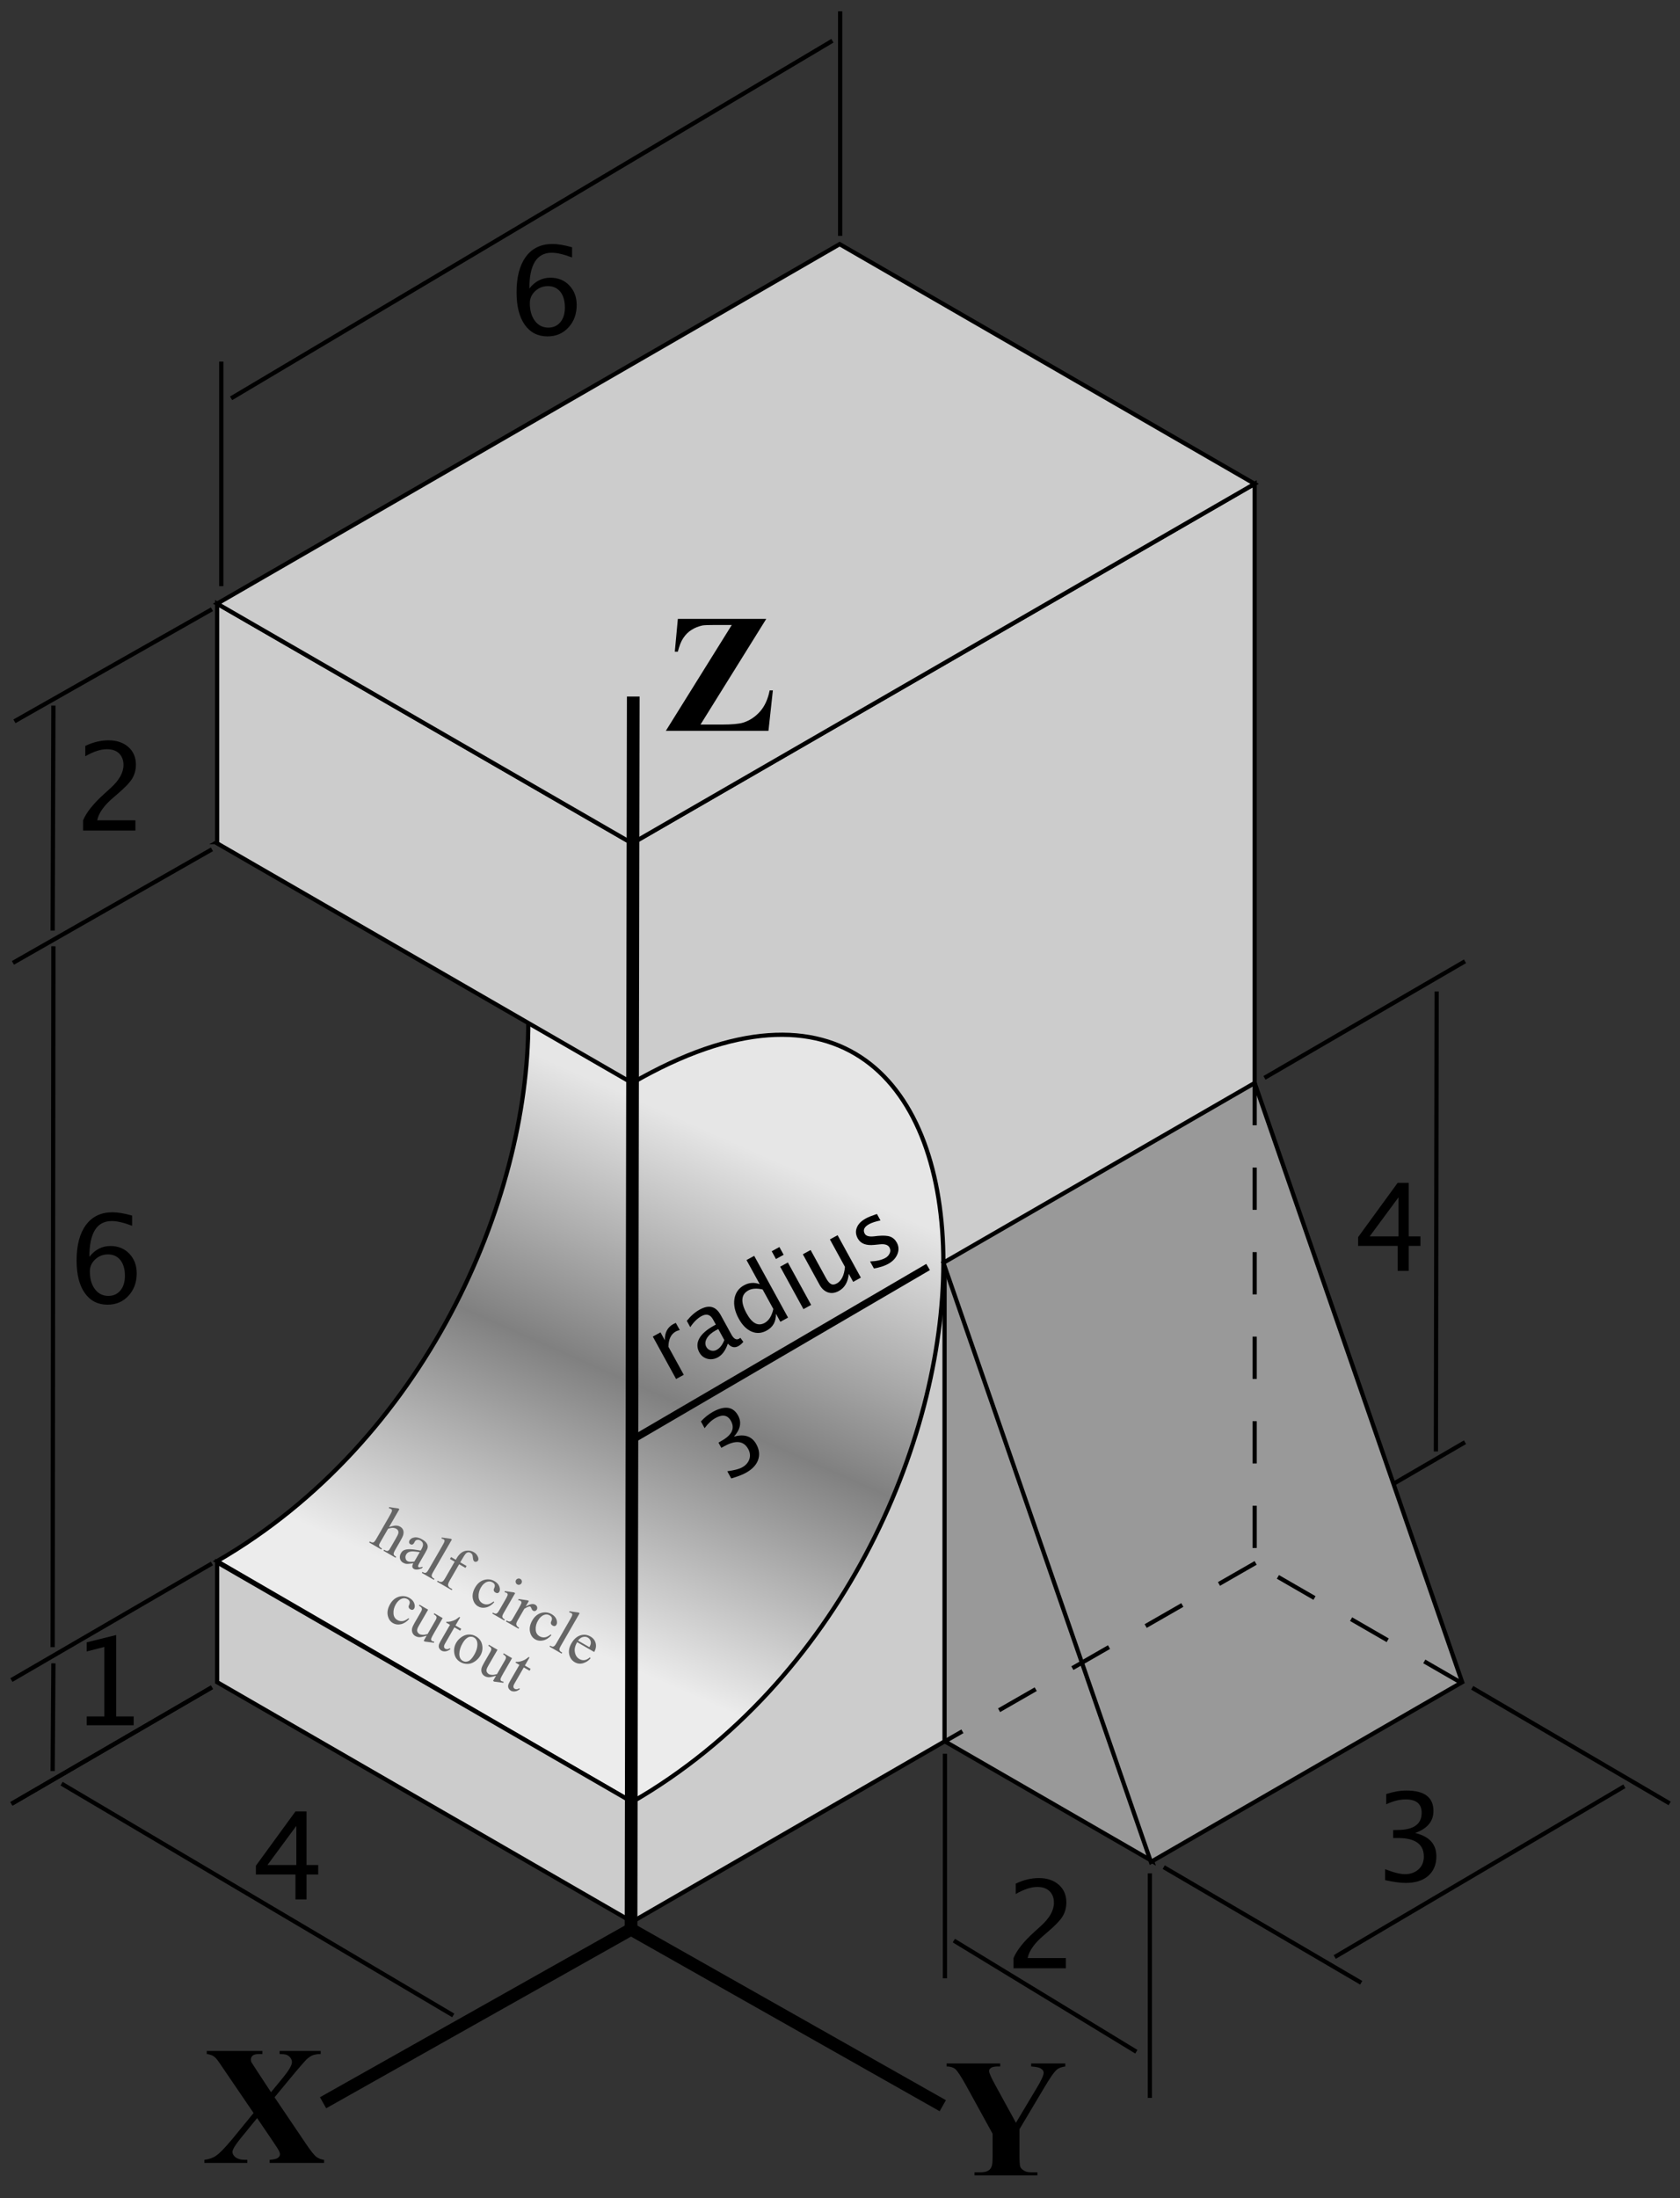 <?xml version="1.0" encoding="UTF-8" standalone="no"?>
<!DOCTYPE svg PUBLIC "-//W3C//DTD SVG 1.1//EN" "http://www.w3.org/Graphics/SVG/1.1/DTD/svg11.dtd">
<svg width="100%" height="100%" viewBox="0 0 318 416" version="1.1" xmlns="http://www.w3.org/2000/svg" xmlns:xlink="http://www.w3.org/1999/xlink" xml:space="preserve" xmlns:serif="http://www.serif.com/" style="fill-rule:evenodd;clip-rule:evenodd;">
    <rect x="0" y="0" width="318" height="416" fill="#333333" stroke="none"/>
    <g transform="matrix(1,0,0,1,-632,-8)">
        <g id="Artboard3" transform="matrix(1,0,0,1,-0.516,-0.494)">
            <rect x="632.516" y="8.494" width="317.181" height="415.207" style="fill:none;"/>
            <clipPath id="_clip1">
                <rect x="632.516" y="8.494" width="317.181" height="415.207"/>
            </clipPath>
            <g clip-path="url(#_clip1)">
                <g transform="matrix(1,0,0,1,-1085.42,-263.294)">
                    <g id="path5091" transform="matrix(1,0,0,1,1137.82,73.693)">
                        <path d="M590.08,374.201L590.223,331.611" style="fill:none;fill-rule:nonzero;stroke:black;stroke-width:0.8px;"/>
                    </g>
                    <g id="path4505" transform="matrix(1,0,0,1,1137.82,73.693)">
                        <path d="M699.561,563.193L758.571,596.574" style="fill:none;stroke:black;stroke-width:2.4px;"/>
                    </g>
                    <g id="path4507" transform="matrix(1,0,0,1,1137.82,73.693)">
                        <path d="M699.561,563.193L641.269,596.015" style="fill:none;stroke:black;stroke-width:2.4px;"/>
                    </g>
                    <g transform="matrix(1,0,0,1,1756.4,681.09)">
                        <g id="text4511">
                            <g transform="matrix(32,0,0,32,0,0)">
                                <path d="M0.422,-0.388L0.605,-0.117C0.635,-0.072 0.657,-0.045 0.67,-0.035C0.683,-0.026 0.698,-0.02 0.715,-0.018L0.715,-0L0.393,-0L0.393,-0.018C0.418,-0.02 0.435,-0.024 0.442,-0.03C0.45,-0.036 0.454,-0.043 0.454,-0.051C0.454,-0.057 0.452,-0.062 0.45,-0.067C0.446,-0.077 0.434,-0.095 0.416,-0.122L0.319,-0.265L0.218,-0.141C0.188,-0.104 0.173,-0.078 0.173,-0.065C0.173,-0.056 0.177,-0.047 0.185,-0.039C0.192,-0.03 0.204,-0.025 0.219,-0.021C0.226,-0.019 0.24,-0.018 0.261,-0.018L0.261,-0L0.007,-0L0.007,-0.018C0.036,-0.022 0.059,-0.03 0.075,-0.042C0.097,-0.056 0.127,-0.088 0.167,-0.135L0.298,-0.295L0.129,-0.543C0.102,-0.584 0.086,-0.606 0.082,-0.611C0.073,-0.622 0.065,-0.629 0.056,-0.634C0.048,-0.638 0.036,-0.642 0.021,-0.644L0.021,-0.662L0.35,-0.662L0.35,-0.644L0.333,-0.644C0.314,-0.644 0.301,-0.641 0.293,-0.635C0.286,-0.629 0.282,-0.621 0.282,-0.612C0.282,-0.605 0.283,-0.599 0.286,-0.594L0.319,-0.543L0.401,-0.418L0.471,-0.503C0.507,-0.547 0.525,-0.578 0.525,-0.596C0.525,-0.604 0.522,-0.613 0.517,-0.62C0.512,-0.628 0.505,-0.633 0.496,-0.638C0.486,-0.642 0.472,-0.644 0.452,-0.644L0.452,-0.662L0.695,-0.662L0.695,-0.644C0.676,-0.644 0.661,-0.641 0.649,-0.637C0.637,-0.633 0.625,-0.624 0.611,-0.612C0.603,-0.604 0.582,-0.58 0.548,-0.54L0.422,-0.388Z" style="fill-rule:nonzero;"/>
                            </g>
                        </g>
                    </g>
                    <g transform="matrix(1,0,0,1,1896.83,683.447)">
                        <g id="text4515">
                            <g transform="matrix(32,0,0,32,0,0)">
                                <path d="M0.711,-0.662L0.711,-0.644C0.689,-0.641 0.672,-0.635 0.661,-0.625C0.644,-0.611 0.619,-0.574 0.583,-0.513L0.44,-0.273L0.44,-0.113C0.44,-0.079 0.442,-0.058 0.445,-0.05C0.449,-0.041 0.456,-0.034 0.467,-0.028C0.477,-0.021 0.491,-0.018 0.509,-0.018L0.546,-0.018L0.546,-0L0.174,-0L0.174,-0.018L0.209,-0.018C0.229,-0.018 0.244,-0.021 0.255,-0.028C0.264,-0.033 0.271,-0.041 0.275,-0.052C0.279,-0.06 0.281,-0.08 0.281,-0.113L0.281,-0.246L0.125,-0.53C0.094,-0.586 0.072,-0.619 0.06,-0.629C0.047,-0.639 0.03,-0.644 0.009,-0.644L0.009,-0.662L0.326,-0.662L0.326,-0.644L0.312,-0.644C0.293,-0.644 0.279,-0.641 0.272,-0.636C0.264,-0.63 0.26,-0.624 0.26,-0.618C0.26,-0.606 0.273,-0.577 0.299,-0.53L0.419,-0.311L0.538,-0.51C0.568,-0.559 0.583,-0.591 0.583,-0.607C0.583,-0.616 0.578,-0.624 0.57,-0.629C0.559,-0.638 0.538,-0.642 0.509,-0.644L0.509,-0.662L0.711,-0.662Z" style="fill-rule:nonzero;"/>
                            </g>
                        </g>
                    </g>
                    <g id="path4727" transform="matrix(1,0,0,1,1137.82,73.693)">
                        <path d="M621.199,357.468C699.755,312.113 699.755,448.176 621.199,493.531L699.771,539.102L778.327,493.748L778.327,357.685L621.199,357.468Z" style="fill:url(#_Linear2);stroke:black;stroke-width:0.8px;"/>
                    </g>
                    <g id="path4719" transform="matrix(1,0,0,1,1012.75,190.481)">
                        <path d="M942.672,172.866L824.838,240.897L824.838,286.252C903.394,240.897 903.394,376.96 824.838,422.314L824.838,444.992L942.672,376.961L942.672,172.866Z" style="fill:rgb(204,204,204);stroke:black;stroke-width:0.8px;"/>
                    </g>
                    <g id="path4721" transform="matrix(1,0,0,1,1137.82,73.693)">
                        <path d="M699.771,561.779L621.215,516.425L621.215,493.748L699.771,539.102L699.771,561.779" style="fill:rgb(204,204,204);stroke:black;stroke-width:0.8px;"/>
                    </g>
                    <g id="path4723" transform="matrix(1,0,0,1,1137.82,73.693)">
                        <path d="M699.771,357.685L621.215,312.33L621.215,357.685L699.771,403.039L699.771,357.685Z" style="fill:rgb(204,204,204);stroke:black;stroke-width:0.8px;"/>
                    </g>
                    <g id="path4729" transform="matrix(1,0,0,1,1137.82,73.693)">
                        <path d="M621.215,312.33L739.049,244.299L817.605,289.653L699.771,357.685L621.215,312.33Z" style="fill:rgb(204,204,204);stroke:black;stroke-width:0.8px;"/>
                    </g>
                    <g transform="matrix(1,0,0,1,1843.46,410.087)">
                        <g id="text4519">
                            <g transform="matrix(32,0,0,32,0,0)">
                                <path d="M0.61,-0.662L0.221,-0.037L0.347,-0.037C0.407,-0.037 0.448,-0.041 0.472,-0.048C0.511,-0.06 0.544,-0.082 0.572,-0.113C0.6,-0.144 0.62,-0.187 0.63,-0.239L0.649,-0.239L0.623,-0L0.016,-0L0.406,-0.626L0.308,-0.626C0.27,-0.626 0.244,-0.625 0.232,-0.623C0.21,-0.618 0.188,-0.61 0.168,-0.597C0.148,-0.585 0.132,-0.568 0.118,-0.547C0.105,-0.527 0.095,-0.5 0.087,-0.468L0.069,-0.468L0.087,-0.662L0.61,-0.662Z" style="fill-rule:nonzero;"/>
                            </g>
                        </g>
                    </g>
                    <g id="path4509" transform="matrix(1,0,0,1,1137.82,73.693)">
                        <path d="M699.561,563.86L699.982,329.909" style="fill:none;stroke:black;stroke-width:2.4px;"/>
                    </g>
                    <g id="path4731" transform="matrix(1,0,0,1,1137.82,73.693)">
                        <path d="M758.907,527.596L758.907,436.887L798.185,550.273L758.907,527.596Z" style="fill:rgb(153,153,153);stroke:black;stroke-width:0.8px;"/>
                    </g>
                    <g id="path5105" transform="matrix(1,0,0,1,1137.82,73.693)">
                        <path d="M857.417,471.018L819.462,493.079" style="fill:none;stroke:black;stroke-width:0.8px;"/>
                    </g>
                    <g id="path4733" transform="matrix(1,0,0,1,1137.82,73.693)">
                        <path d="M758.688,437.055L817.605,403.039L856.883,516.425L797.966,550.441L758.688,437.055Z" style="fill:rgb(153,153,153);stroke:black;stroke-width:0.8px;"/>
                    </g>
                    <g id="path5338" transform="matrix(1,0,0,1,1137.82,73.693)">
                        <path d="M858.781,517.488L896.161,539.369" style="fill:none;stroke:black;stroke-width:0.8px;"/>
                    </g>
                    <g id="path5340" transform="matrix(1,0,0,1,1137.82,73.693)">
                        <path d="M800.394,551.429L837.774,573.31" style="fill:none;stroke:black;stroke-width:0.8px;"/>
                    </g>
                    <g id="path5342" transform="matrix(1,0,0,1,1137.82,73.693)">
                        <path d="M620.233,517.391L582.279,539.452" style="fill:none;stroke:black;stroke-width:0.8px;"/>
                    </g>
                    <g id="path5344" transform="matrix(1,0,0,1,1137.82,73.693)">
                        <path d="M620.233,313.391L582.85,334.595" style="fill:none;stroke:black;stroke-width:0.8px;"/>
                    </g>
                    <g id="path5346" transform="matrix(1,0,0,1,1137.82,73.693)">
                        <path d="M620.233,358.82L582.564,380.309" style="fill:none;stroke:black;stroke-width:0.8px;"/>
                    </g>
                    <g id="path5348" transform="matrix(1,0,0,1,1137.82,73.693)">
                        <path d="M620.233,517.391L582.279,539.452" style="fill:none;stroke:black;stroke-width:0.8px;"/>
                    </g>
                    <g id="path5350" transform="matrix(1,0,0,1,1137.82,73.693)">
                        <path d="M620.233,493.963L582.279,516.024" style="fill:none;stroke:black;stroke-width:0.8px;"/>
                    </g>
                    <g transform="matrix(1,0,0,1,1730.89,518.269)">
                        <g id="text5024-1-2-9-8">
                            <g transform="matrix(23.04,0,0,23.04,0,0)">
                                <path d="M0.172,-0.375C0.218,-0.434 0.276,-0.464 0.345,-0.464C0.408,-0.464 0.46,-0.443 0.5,-0.401C0.54,-0.359 0.561,-0.306 0.561,-0.24C0.561,-0.165 0.538,-0.103 0.493,-0.055C0.448,-0.006 0.391,0.018 0.321,0.018C0.242,0.018 0.179,-0.014 0.134,-0.078C0.089,-0.142 0.067,-0.231 0.067,-0.345C0.067,-0.471 0.093,-0.568 0.144,-0.637C0.196,-0.707 0.269,-0.741 0.362,-0.741C0.405,-0.741 0.459,-0.732 0.523,-0.714L0.523,-0.63C0.455,-0.656 0.4,-0.669 0.356,-0.669C0.233,-0.669 0.172,-0.571 0.172,-0.375ZM0.464,-0.219C0.464,-0.273 0.452,-0.316 0.427,-0.348C0.402,-0.379 0.368,-0.395 0.325,-0.395C0.284,-0.395 0.249,-0.381 0.22,-0.354C0.19,-0.326 0.176,-0.293 0.176,-0.255C0.176,-0.194 0.19,-0.146 0.218,-0.109C0.245,-0.073 0.282,-0.054 0.328,-0.054C0.369,-0.054 0.402,-0.069 0.427,-0.099C0.452,-0.129 0.464,-0.169 0.464,-0.219Z" style="fill-rule:nonzero;"/>
                            </g>
                        </g>
                    </g>
                    <g transform="matrix(1,0,0,1,1731.75,428.957)">
                        <g id="text5024-1-2-9-8-3">
                            <g transform="matrix(23.04,0,0,23.04,0,0)">
                                <path d="M0.083,-0L0.083,-0.084C0.111,-0.15 0.168,-0.221 0.253,-0.298L0.308,-0.348C0.379,-0.412 0.415,-0.475 0.415,-0.539C0.415,-0.579 0.402,-0.611 0.378,-0.634C0.354,-0.657 0.321,-0.668 0.278,-0.668C0.228,-0.668 0.169,-0.649 0.101,-0.61L0.101,-0.695C0.165,-0.726 0.229,-0.741 0.292,-0.741C0.36,-0.741 0.414,-0.722 0.455,-0.686C0.496,-0.65 0.517,-0.601 0.517,-0.541C0.517,-0.498 0.506,-0.459 0.486,-0.426C0.465,-0.392 0.426,-0.352 0.37,-0.304L0.333,-0.272C0.256,-0.207 0.211,-0.144 0.199,-0.084L0.513,-0.084L0.513,-0L0.083,-0Z" style="fill-rule:nonzero;"/>
                            </g>
                        </g>
                    </g>
                    <g id="path5388" transform="matrix(1,0,0,1,1137.82,73.693)">
                        <path d="M699.729,470.601L755.788,437.86" style="fill:none;stroke:black;stroke-width:1.36px;"/>
                    </g>
                    <g id="text5024-1-2-9-8-3-8" transform="matrix(0.877,-0.481,0.481,0.877,1137.82,73.693)">
                        <g transform="matrix(1,0,0,1,398.334,742.819)">
                            <g transform="matrix(17.28,0,0,17.28,0,0)">
                                <path d="M0.096,-0L0.096,-0.53L0.192,-0.53L0.192,-0.431C0.23,-0.505 0.286,-0.542 0.358,-0.542C0.368,-0.542 0.378,-0.541 0.389,-0.54L0.389,-0.45C0.373,-0.455 0.358,-0.458 0.345,-0.458C0.284,-0.458 0.233,-0.422 0.192,-0.35L0.192,-0L0.096,-0Z" style="fill-rule:nonzero;"/>
                            </g>
                            <g transform="matrix(17.28,0,0,17.28,7.071,0)">
                                <path d="M0.37,-0.067C0.312,-0.014 0.257,0.012 0.203,0.012C0.159,0.012 0.123,-0.002 0.094,-0.029C0.065,-0.057 0.05,-0.091 0.05,-0.133C0.05,-0.191 0.075,-0.236 0.123,-0.267C0.172,-0.298 0.242,-0.313 0.333,-0.313L0.355,-0.313L0.355,-0.377C0.355,-0.439 0.324,-0.47 0.261,-0.47C0.21,-0.47 0.155,-0.454 0.096,-0.423L0.096,-0.502C0.161,-0.529 0.222,-0.542 0.278,-0.542C0.338,-0.542 0.381,-0.529 0.409,-0.502C0.438,-0.475 0.452,-0.434 0.452,-0.377L0.452,-0.137C0.452,-0.082 0.469,-0.055 0.502,-0.055C0.507,-0.055 0.513,-0.055 0.521,-0.057L0.528,-0.003C0.506,0.007 0.482,0.012 0.456,0.012C0.411,0.012 0.382,-0.014 0.37,-0.067ZM0.355,-0.12L0.355,-0.257L0.323,-0.258C0.271,-0.258 0.228,-0.248 0.195,-0.228C0.163,-0.208 0.146,-0.181 0.146,-0.149C0.146,-0.126 0.155,-0.106 0.171,-0.09C0.187,-0.074 0.207,-0.066 0.23,-0.066C0.271,-0.066 0.312,-0.084 0.355,-0.12Z" style="fill-rule:nonzero;"/>
                            </g>
                            <g transform="matrix(17.28,0,0,17.28,16.613,0)">
                                <path d="M0.437,-0L0.437,-0.1C0.397,-0.025 0.339,0.012 0.26,0.012C0.196,0.012 0.146,-0.011 0.109,-0.058C0.073,-0.104 0.054,-0.168 0.054,-0.249C0.054,-0.337 0.075,-0.408 0.116,-0.461C0.158,-0.515 0.213,-0.542 0.28,-0.542C0.343,-0.542 0.395,-0.518 0.437,-0.47L0.437,-0.771L0.533,-0.771L0.533,-0L0.437,-0ZM0.437,-0.404C0.387,-0.448 0.34,-0.47 0.295,-0.47C0.203,-0.47 0.157,-0.399 0.157,-0.258C0.157,-0.134 0.198,-0.072 0.28,-0.072C0.333,-0.072 0.385,-0.101 0.437,-0.16L0.437,-0.404Z" style="fill-rule:nonzero;"/>
                            </g>
                            <g transform="matrix(17.28,0,0,17.28,27.489,0)">
                                <path d="M0.096,-0L0.096,-0.53L0.192,-0.53L0.192,-0L0.096,-0ZM0.096,-0.626L0.096,-0.723L0.192,-0.723L0.192,-0.626L0.096,-0.626Z" style="fill-rule:nonzero;"/>
                            </g>
                            <g transform="matrix(17.28,0,0,17.28,32.484,0)">
                                <path d="M0.428,-0L0.428,-0.1C0.377,-0.025 0.315,0.012 0.242,0.012C0.195,0.012 0.159,-0.002 0.131,-0.031C0.104,-0.061 0.09,-0.1 0.09,-0.149L0.09,-0.53L0.187,-0.53L0.187,-0.181C0.187,-0.141 0.192,-0.113 0.204,-0.096C0.215,-0.079 0.235,-0.071 0.262,-0.071C0.32,-0.071 0.376,-0.109 0.428,-0.187L0.428,-0.53L0.524,-0.53L0.524,-0L0.428,-0Z" style="fill-rule:nonzero;"/>
                            </g>
                            <g transform="matrix(17.28,0,0,17.28,43.208,0)">
                                <path d="M0.237,0.012C0.193,0.012 0.139,0.002 0.077,-0.019L0.077,-0.107C0.139,-0.076 0.194,-0.06 0.241,-0.06C0.268,-0.06 0.291,-0.068 0.31,-0.083C0.328,-0.097 0.337,-0.116 0.337,-0.139C0.337,-0.172 0.311,-0.199 0.26,-0.22L0.204,-0.244C0.121,-0.279 0.08,-0.328 0.08,-0.393C0.08,-0.439 0.096,-0.476 0.129,-0.502C0.161,-0.529 0.206,-0.542 0.263,-0.542C0.293,-0.542 0.329,-0.538 0.373,-0.53L0.393,-0.526L0.393,-0.446C0.339,-0.462 0.297,-0.47 0.265,-0.47C0.203,-0.47 0.172,-0.447 0.172,-0.402C0.172,-0.373 0.196,-0.349 0.243,-0.329L0.289,-0.31C0.341,-0.287 0.379,-0.264 0.4,-0.24C0.422,-0.215 0.433,-0.184 0.433,-0.147C0.433,-0.101 0.415,-0.063 0.378,-0.033C0.341,-0.003 0.294,0.012 0.237,0.012Z" style="fill-rule:nonzero;"/>
                            </g>
                        </g>
                        <g transform="matrix(1,0,0,1,398.334,764.419)">
                            <g transform="matrix(17.28,0,0,17.28,0,0)">
                                <path d="M0.102,-0.005L0.102,-0.095C0.171,-0.068 0.225,-0.054 0.265,-0.054C0.311,-0.054 0.348,-0.068 0.377,-0.094C0.406,-0.121 0.42,-0.156 0.42,-0.199C0.42,-0.3 0.349,-0.351 0.207,-0.351L0.168,-0.351L0.168,-0.416L0.202,-0.417C0.336,-0.417 0.402,-0.464 0.402,-0.558C0.402,-0.632 0.358,-0.668 0.271,-0.668C0.222,-0.668 0.169,-0.655 0.111,-0.628L0.111,-0.712C0.168,-0.731 0.224,-0.741 0.277,-0.741C0.425,-0.741 0.499,-0.685 0.499,-0.573C0.499,-0.488 0.449,-0.428 0.348,-0.392C0.465,-0.365 0.523,-0.301 0.523,-0.2C0.523,-0.132 0.5,-0.079 0.456,-0.04C0.411,-0.001 0.349,0.018 0.271,0.018C0.226,0.018 0.17,0.01 0.102,-0.005Z" style="fill-rule:nonzero;"/>
                            </g>
                        </g>
                    </g>
                    <g id="path5774" transform="matrix(1,0,0,1,1137.82,73.693)">
                        <path d="M622,309.02L622,266.523" style="fill:none;stroke:black;stroke-width:0.8px;"/>
                    </g>
                    <g id="path5776" transform="matrix(1,0,0,1,1137.82,73.693)">
                        <path d="M739.142,242.734L739.142,200.237" style="fill:none;stroke:black;stroke-width:0.8px;"/>
                    </g>
                    <g transform="matrix(1,0,0,1,1814.17,335.031)">
                        <g id="text5024-1-2-9-8-3-3">
                            <g transform="matrix(23.04,0,0,23.04,0,0)">
                                <path d="M0.172,-0.375C0.218,-0.434 0.276,-0.464 0.345,-0.464C0.408,-0.464 0.46,-0.443 0.5,-0.401C0.54,-0.359 0.561,-0.306 0.561,-0.24C0.561,-0.165 0.538,-0.103 0.493,-0.055C0.448,-0.006 0.391,0.018 0.321,0.018C0.242,0.018 0.179,-0.014 0.134,-0.078C0.089,-0.142 0.067,-0.231 0.067,-0.345C0.067,-0.471 0.093,-0.568 0.144,-0.637C0.196,-0.707 0.269,-0.741 0.362,-0.741C0.405,-0.741 0.459,-0.732 0.523,-0.714L0.523,-0.63C0.455,-0.656 0.4,-0.669 0.356,-0.669C0.233,-0.669 0.172,-0.571 0.172,-0.375ZM0.464,-0.219C0.464,-0.273 0.452,-0.316 0.427,-0.348C0.402,-0.379 0.368,-0.395 0.325,-0.395C0.284,-0.395 0.249,-0.381 0.22,-0.354C0.19,-0.326 0.176,-0.293 0.176,-0.255C0.176,-0.194 0.19,-0.146 0.218,-0.109C0.245,-0.073 0.282,-0.054 0.328,-0.054C0.369,-0.054 0.402,-0.069 0.427,-0.099C0.452,-0.129 0.464,-0.169 0.464,-0.219Z" style="fill-rule:nonzero;"/>
                            </g>
                        </g>
                    </g>
                    <g transform="matrix(1,0,0,1,1977.77,627.696)">
                        <g id="text5796">
                            <g transform="matrix(23.04,0,0,23.04,0,0)">
                                <path d="M0.102,-0.005L0.102,-0.095C0.171,-0.068 0.225,-0.054 0.265,-0.054C0.311,-0.054 0.348,-0.068 0.377,-0.094C0.406,-0.121 0.42,-0.156 0.42,-0.199C0.42,-0.3 0.349,-0.351 0.207,-0.351L0.168,-0.351L0.168,-0.416L0.202,-0.417C0.336,-0.417 0.402,-0.464 0.402,-0.558C0.402,-0.632 0.358,-0.668 0.271,-0.668C0.222,-0.668 0.169,-0.655 0.111,-0.628L0.111,-0.712C0.168,-0.731 0.224,-0.741 0.277,-0.741C0.425,-0.741 0.499,-0.685 0.499,-0.573C0.499,-0.488 0.449,-0.428 0.348,-0.392C0.465,-0.365 0.523,-0.301 0.523,-0.2C0.523,-0.132 0.5,-0.079 0.456,-0.04C0.411,-0.001 0.349,0.018 0.271,0.018C0.226,0.018 0.17,0.01 0.102,-0.005Z" style="fill-rule:nonzero;"/>
                            </g>
                        </g>
                    </g>
                    <g transform="matrix(1,0,0,1,1765.2,631.234)">
                        <g id="text5800">
                            <g transform="matrix(23.04,0,0,23.04,0,0)">
                                <path d="M0.376,-0L0.376,-0.205L0.051,-0.205L0.051,-0.277L0.376,-0.723L0.467,-0.723L0.467,-0.283L0.563,-0.283L0.563,-0.205L0.467,-0.205L0.467,-0L0.376,-0ZM0.146,-0.283L0.383,-0.283L0.383,-0.604L0.146,-0.283Z" style="fill-rule:nonzero;"/>
                            </g>
                        </g>
                    </g>
                    <g transform="matrix(1,0,0,1,1730.89,598.269)">
                        <g id="text5804">
                            <g transform="matrix(23.04,0,0,23.04,0,0)">
                                <path d="M0.15,-0L0.15,-0.072L0.295,-0.072L0.295,-0.643L0.15,-0.606L0.15,-0.681L0.392,-0.741L0.392,-0.072L0.536,-0.072L0.536,-0L0.15,-0Z" style="fill-rule:nonzero;"/>
                            </g>
                        </g>
                    </g>
                    <g id="path6190" transform="matrix(1,0,0,1,1137.82,73.693)">
                        <path d="M590.08,509.793L590.223,377.163" style="fill:none;fill-rule:nonzero;stroke:black;stroke-width:0.8px;"/>
                    </g>
                    <g id="path6538" transform="matrix(1,0,0,1,1137.82,73.693)">
                        <path d="M590.08,533.239L590.223,512.859" style="fill:none;fill-rule:nonzero;stroke:black;stroke-width:0.8px;"/>
                    </g>
                    <g id="path7034" transform="matrix(1,0,0,1,1137.82,73.693)">
                        <path d="M591.772,535.632L665.91,579.489" style="fill:none;stroke:black;stroke-width:0.8px;"/>
                    </g>
                    <g id="path7632" transform="matrix(1,0,0,1,1137.82,73.693)">
                        <path d="M737.682,205.807L623.86,273.474" style="fill:none;fill-rule:nonzero;stroke:black;stroke-width:0.8px;"/>
                    </g>
                    <g id="path8124" transform="matrix(1,0,0,1,1137.82,73.693)">
                        <path d="M887.588,536.127L832.759,568.438" style="fill:none;fill-rule:nonzero;stroke:black;stroke-width:0.8px;"/>
                    </g>
                    <g id="path12026" transform="matrix(1,0,0,1,1137.82,73.693)">
                        <path d="M758.976,572.468L758.976,529.971" style="fill:none;stroke:black;stroke-width:0.8px;"/>
                    </g>
                    <g id="path12028" transform="matrix(1,0,0,1,1137.82,73.693)">
                        <path d="M797.766,595.095L797.766,552.598" style="fill:none;stroke:black;stroke-width:0.8px;"/>
                    </g>
                    <g transform="matrix(1,0,0,1,1907.87,644.262)">
                        <g id="text12030">
                            <g transform="matrix(23.04,0,0,23.04,0,0)">
                                <path d="M0.083,-0L0.083,-0.084C0.111,-0.15 0.168,-0.221 0.253,-0.298L0.308,-0.348C0.379,-0.412 0.415,-0.475 0.415,-0.539C0.415,-0.579 0.402,-0.611 0.378,-0.634C0.354,-0.657 0.321,-0.668 0.278,-0.668C0.228,-0.668 0.169,-0.649 0.101,-0.61L0.101,-0.695C0.165,-0.726 0.229,-0.741 0.292,-0.741C0.36,-0.741 0.414,-0.722 0.455,-0.686C0.496,-0.65 0.517,-0.601 0.517,-0.541C0.517,-0.498 0.506,-0.459 0.486,-0.426C0.465,-0.392 0.426,-0.352 0.37,-0.304L0.333,-0.272C0.256,-0.207 0.211,-0.144 0.199,-0.084L0.513,-0.084L0.513,-0L0.083,-0Z" style="fill-rule:nonzero;"/>
                            </g>
                        </g>
                    </g>
                    <g id="path12040" transform="matrix(1,0,0,1,1137.82,73.693)">
                        <path d="M760.669,565.33L795.209,586.358" style="fill:none;stroke:black;stroke-width:0.8px;"/>
                    </g>
                    <g id="path5103" transform="matrix(1,0,0,1,1137.82,73.693)">
                        <path d="M857.417,380.011L819.462,402.071" style="fill:none;stroke:black;stroke-width:0.8px;"/>
                    </g>
                    <g transform="matrix(1,0,0,1,1973.83,512.282)">
                        <g id="text5796-9">
                            <g transform="matrix(23.04,0,0,23.04,0,0)">
                                <path d="M0.376,-0L0.376,-0.205L0.051,-0.205L0.051,-0.277L0.376,-0.723L0.467,-0.723L0.467,-0.283L0.563,-0.283L0.563,-0.205L0.467,-0.205L0.467,-0L0.376,-0ZM0.146,-0.283L0.383,-0.283L0.383,-0.604L0.146,-0.283Z" style="fill-rule:nonzero;"/>
                            </g>
                        </g>
                    </g>
                    <g id="path5132" transform="matrix(1,0,0,1,1137.82,73.693)">
                        <path d="M851.912,472.773L852.055,385.724" style="fill:none;fill-rule:nonzero;stroke:black;stroke-width:0.8px;"/>
                    </g>
                    <g id="path5696" transform="matrix(1,0,0,1,1137.82,73.693)">
                        <path d="M817.789,493.854L759.177,527.507" style="fill:none;stroke:black;stroke-width:0.8px;stroke-dasharray:8,8;"/>
                    </g>
                    <g id="path4938" transform="matrix(1,0,0,1,1137.82,73.693)">
                        <path d="M817.605,403.039L817.605,493.96L856.883,516.638" style="fill:none;fill-rule:nonzero;stroke:black;stroke-width:0.8px;stroke-dasharray:8,8;"/>
                    </g>
                    <g id="text7260" transform="matrix(0.866,0.5,-0.5,0.866,1137.82,73.693)">
                        <g transform="matrix(1,0,0,1,831.639,99.337)">
                            <g transform="matrix(12,0,0,12,-23.868,0)">
                                <path d="M0.163,-0.694L0.163,-0.367C0.199,-0.407 0.227,-0.432 0.249,-0.444C0.27,-0.455 0.291,-0.46 0.312,-0.46C0.337,-0.46 0.359,-0.453 0.377,-0.439C0.396,-0.425 0.409,-0.403 0.418,-0.374C0.424,-0.353 0.427,-0.315 0.427,-0.259L0.427,-0.101C0.427,-0.073 0.43,-0.053 0.434,-0.043C0.437,-0.035 0.443,-0.029 0.451,-0.024C0.458,-0.02 0.473,-0.018 0.494,-0.018L0.494,-0L0.274,-0L0.274,-0.018L0.284,-0.018C0.305,-0.018 0.319,-0.021 0.328,-0.027C0.336,-0.033 0.341,-0.043 0.345,-0.055C0.346,-0.06 0.346,-0.076 0.346,-0.101L0.346,-0.259C0.346,-0.308 0.344,-0.34 0.339,-0.355C0.334,-0.371 0.326,-0.382 0.314,-0.39C0.303,-0.398 0.29,-0.401 0.274,-0.401C0.258,-0.401 0.242,-0.397 0.225,-0.389C0.207,-0.38 0.187,-0.363 0.163,-0.337L0.163,-0.101C0.163,-0.07 0.164,-0.051 0.168,-0.044C0.171,-0.036 0.177,-0.03 0.187,-0.025C0.196,-0.02 0.212,-0.018 0.235,-0.018L0.235,-0L0.013,-0L0.013,-0.018C0.033,-0.018 0.049,-0.021 0.06,-0.027C0.067,-0.03 0.072,-0.036 0.076,-0.045C0.08,-0.055 0.082,-0.073 0.082,-0.101L0.082,-0.506C0.082,-0.557 0.08,-0.588 0.078,-0.6C0.075,-0.612 0.072,-0.62 0.067,-0.624C0.062,-0.628 0.055,-0.63 0.046,-0.63C0.04,-0.63 0.028,-0.628 0.013,-0.623L0.006,-0.64L0.14,-0.694L0.163,-0.694Z" style="fill:rgb(102,102,102);fill-rule:nonzero;"/>
                            </g>
                            <g transform="matrix(12,0,0,12,-17.924,0)">
                                <path d="M0.285,-0.064C0.239,-0.029 0.21,-0.008 0.198,-0.003C0.181,0.005 0.162,0.009 0.142,0.009C0.111,0.009 0.086,-0.001 0.066,-0.022C0.046,-0.044 0.036,-0.071 0.036,-0.106C0.036,-0.128 0.041,-0.147 0.05,-0.163C0.064,-0.185 0.087,-0.206 0.12,-0.225C0.153,-0.245 0.208,-0.268 0.285,-0.296L0.285,-0.314C0.285,-0.359 0.278,-0.389 0.263,-0.406C0.249,-0.422 0.229,-0.431 0.202,-0.431C0.181,-0.431 0.165,-0.425 0.153,-0.414C0.14,-0.403 0.134,-0.39 0.134,-0.376L0.135,-0.348C0.135,-0.333 0.131,-0.321 0.124,-0.313C0.116,-0.305 0.106,-0.301 0.094,-0.301C0.082,-0.301 0.072,-0.305 0.064,-0.313C0.057,-0.322 0.053,-0.333 0.053,-0.348C0.053,-0.376 0.067,-0.402 0.096,-0.425C0.124,-0.449 0.165,-0.46 0.216,-0.46C0.256,-0.46 0.289,-0.454 0.314,-0.44C0.333,-0.43 0.347,-0.415 0.356,-0.393C0.362,-0.379 0.365,-0.35 0.365,-0.307L0.365,-0.155C0.365,-0.113 0.366,-0.087 0.368,-0.077C0.369,-0.067 0.372,-0.061 0.376,-0.058C0.379,-0.054 0.384,-0.053 0.389,-0.053C0.394,-0.053 0.398,-0.054 0.402,-0.056C0.409,-0.06 0.422,-0.072 0.442,-0.092L0.442,-0.064C0.405,-0.016 0.371,0.009 0.337,0.009C0.321,0.009 0.309,0.003 0.299,-0.008C0.29,-0.019 0.285,-0.038 0.285,-0.064ZM0.285,-0.096L0.285,-0.267C0.236,-0.247 0.204,-0.233 0.189,-0.225C0.164,-0.211 0.145,-0.196 0.134,-0.18C0.123,-0.165 0.118,-0.147 0.118,-0.129C0.118,-0.105 0.125,-0.086 0.139,-0.071C0.153,-0.055 0.169,-0.047 0.187,-0.047C0.212,-0.047 0.244,-0.064 0.285,-0.096Z" style="fill:rgb(102,102,102);fill-rule:nonzero;"/>
                            </g>
                            <g transform="matrix(12,0,0,12,-12.655,0)">
                                <path d="M0.185,-0.694L0.185,-0.101C0.185,-0.073 0.187,-0.055 0.191,-0.045C0.195,-0.036 0.201,-0.029 0.21,-0.025C0.218,-0.02 0.234,-0.018 0.257,-0.018L0.257,-0L0.038,-0L0.038,-0.018C0.059,-0.018 0.073,-0.02 0.08,-0.024C0.088,-0.028 0.093,-0.035 0.098,-0.045C0.102,-0.055 0.104,-0.073 0.104,-0.101L0.104,-0.507C0.104,-0.558 0.103,-0.589 0.101,-0.6C0.098,-0.612 0.095,-0.62 0.09,-0.624C0.085,-0.628 0.078,-0.63 0.07,-0.63C0.062,-0.63 0.051,-0.628 0.038,-0.623L0.03,-0.64L0.163,-0.694L0.185,-0.694Z" style="fill:rgb(102,102,102);fill-rule:nonzero;"/>
                            </g>
                            <g transform="matrix(12,0,0,12,-9.377,0)">
                                <path d="M0.206,-0.412L0.206,-0.118C0.206,-0.076 0.211,-0.05 0.22,-0.039C0.232,-0.025 0.248,-0.018 0.268,-0.018L0.309,-0.018L0.309,-0L0.042,-0L0.042,-0.018L0.062,-0.018C0.075,-0.018 0.086,-0.021 0.097,-0.027C0.108,-0.034 0.115,-0.043 0.119,-0.054C0.123,-0.065 0.125,-0.086 0.125,-0.118L0.125,-0.412L0.039,-0.412L0.039,-0.447L0.125,-0.447L0.125,-0.477C0.125,-0.521 0.133,-0.559 0.147,-0.59C0.161,-0.621 0.183,-0.646 0.213,-0.665C0.242,-0.684 0.275,-0.693 0.312,-0.693C0.346,-0.693 0.378,-0.682 0.406,-0.66C0.425,-0.646 0.435,-0.629 0.435,-0.611C0.435,-0.601 0.43,-0.592 0.422,-0.583C0.413,-0.575 0.404,-0.57 0.395,-0.57C0.387,-0.57 0.379,-0.573 0.371,-0.578C0.363,-0.584 0.352,-0.595 0.34,-0.613C0.328,-0.631 0.317,-0.643 0.307,-0.649C0.297,-0.655 0.286,-0.658 0.273,-0.658C0.258,-0.658 0.246,-0.654 0.235,-0.646C0.225,-0.638 0.217,-0.626 0.213,-0.609C0.208,-0.592 0.206,-0.549 0.206,-0.479L0.206,-0.447L0.321,-0.447L0.321,-0.412L0.206,-0.412Z" style="fill:rgb(102,102,102);fill-rule:nonzero;"/>
                            </g>
                            <g transform="matrix(12,0,0,12,-2.493,0)">
                                <path d="M0.411,-0.17C0.399,-0.111 0.375,-0.066 0.34,-0.034C0.305,-0.002 0.266,0.014 0.224,0.014C0.173,0.014 0.129,-0.008 0.091,-0.05C0.053,-0.093 0.034,-0.151 0.034,-0.223C0.034,-0.293 0.055,-0.351 0.097,-0.395C0.139,-0.438 0.189,-0.46 0.248,-0.46C0.292,-0.46 0.328,-0.449 0.356,-0.426C0.384,-0.402 0.398,-0.378 0.398,-0.353C0.398,-0.341 0.394,-0.331 0.386,-0.323C0.378,-0.315 0.367,-0.312 0.353,-0.312C0.334,-0.312 0.319,-0.318 0.31,-0.33C0.304,-0.337 0.3,-0.35 0.299,-0.369C0.297,-0.388 0.29,-0.403 0.279,-0.413C0.267,-0.423 0.252,-0.428 0.231,-0.428C0.199,-0.428 0.173,-0.416 0.153,-0.392C0.126,-0.36 0.113,-0.318 0.113,-0.265C0.113,-0.212 0.126,-0.165 0.153,-0.124C0.179,-0.083 0.214,-0.063 0.259,-0.063C0.291,-0.063 0.319,-0.073 0.345,-0.095C0.363,-0.11 0.38,-0.137 0.397,-0.177L0.411,-0.17Z" style="fill:rgb(102,102,102);fill-rule:nonzero;"/>
                            </g>
                            <g transform="matrix(12,0,0,12,2.777,0)">
                                <path d="M0.145,-0.694C0.159,-0.694 0.17,-0.69 0.18,-0.68C0.19,-0.67 0.194,-0.659 0.194,-0.645C0.194,-0.631 0.19,-0.62 0.18,-0.61C0.17,-0.6 0.159,-0.595 0.145,-0.595C0.131,-0.595 0.12,-0.6 0.11,-0.61C0.1,-0.62 0.095,-0.631 0.095,-0.645C0.095,-0.659 0.1,-0.67 0.11,-0.68C0.119,-0.69 0.131,-0.694 0.145,-0.694ZM0.186,-0.46L0.186,-0.101C0.186,-0.073 0.188,-0.054 0.192,-0.045C0.196,-0.036 0.202,-0.029 0.21,-0.024C0.218,-0.02 0.232,-0.018 0.253,-0.018L0.253,-0L0.036,-0L0.036,-0.018C0.058,-0.018 0.073,-0.02 0.08,-0.024C0.088,-0.028 0.094,-0.035 0.098,-0.045C0.102,-0.055 0.104,-0.073 0.104,-0.101L0.104,-0.273C0.104,-0.322 0.103,-0.353 0.1,-0.368C0.098,-0.378 0.094,-0.385 0.089,-0.389C0.084,-0.393 0.078,-0.396 0.069,-0.396C0.06,-0.396 0.049,-0.393 0.036,-0.388L0.029,-0.406L0.164,-0.46L0.186,-0.46Z" style="fill:rgb(102,102,102);fill-rule:nonzero;"/>
                            </g>
                            <g transform="matrix(12,0,0,12,6.054,0)">
                                <path d="M0.162,-0.46L0.162,-0.36C0.2,-0.427 0.238,-0.46 0.277,-0.46C0.295,-0.46 0.31,-0.455 0.322,-0.444C0.333,-0.433 0.339,-0.421 0.339,-0.406C0.339,-0.394 0.335,-0.383 0.327,-0.374C0.318,-0.365 0.308,-0.361 0.296,-0.361C0.285,-0.361 0.272,-0.366 0.258,-0.378C0.244,-0.389 0.233,-0.395 0.227,-0.395C0.221,-0.395 0.214,-0.391 0.208,-0.385C0.193,-0.371 0.178,-0.349 0.162,-0.319L0.162,-0.104C0.162,-0.08 0.165,-0.061 0.171,-0.048C0.176,-0.04 0.183,-0.032 0.194,-0.026C0.205,-0.021 0.22,-0.018 0.24,-0.018L0.24,-0L0.011,-0L0.011,-0.018C0.034,-0.018 0.051,-0.021 0.062,-0.028C0.07,-0.034 0.076,-0.042 0.079,-0.053C0.081,-0.059 0.082,-0.075 0.082,-0.101L0.082,-0.274C0.082,-0.326 0.08,-0.357 0.078,-0.367C0.076,-0.377 0.072,-0.384 0.067,-0.389C0.061,-0.393 0.054,-0.396 0.045,-0.396C0.035,-0.396 0.024,-0.393 0.011,-0.388L0.006,-0.406L0.142,-0.46L0.162,-0.46Z" style="fill:rgb(102,102,102);fill-rule:nonzero;"/>
                            </g>
                            <g transform="matrix(12,0,0,12,9.994,0)">
                                <path d="M0.411,-0.17C0.399,-0.111 0.375,-0.066 0.34,-0.034C0.305,-0.002 0.266,0.014 0.224,0.014C0.173,0.014 0.129,-0.008 0.091,-0.05C0.053,-0.093 0.034,-0.151 0.034,-0.223C0.034,-0.293 0.055,-0.351 0.097,-0.395C0.139,-0.438 0.189,-0.46 0.248,-0.46C0.292,-0.46 0.328,-0.449 0.356,-0.426C0.384,-0.402 0.398,-0.378 0.398,-0.353C0.398,-0.341 0.394,-0.331 0.386,-0.323C0.378,-0.315 0.367,-0.312 0.353,-0.312C0.334,-0.312 0.319,-0.318 0.31,-0.33C0.304,-0.337 0.3,-0.35 0.299,-0.369C0.297,-0.388 0.29,-0.403 0.279,-0.413C0.267,-0.423 0.252,-0.428 0.231,-0.428C0.199,-0.428 0.173,-0.416 0.153,-0.392C0.126,-0.36 0.113,-0.318 0.113,-0.265C0.113,-0.212 0.126,-0.165 0.153,-0.124C0.179,-0.083 0.214,-0.063 0.259,-0.063C0.291,-0.063 0.319,-0.073 0.345,-0.095C0.363,-0.11 0.38,-0.137 0.397,-0.177L0.411,-0.17Z" style="fill:rgb(102,102,102);fill-rule:nonzero;"/>
                            </g>
                            <g transform="matrix(12,0,0,12,15.264,0)">
                                <path d="M0.185,-0.694L0.185,-0.101C0.185,-0.073 0.187,-0.055 0.191,-0.045C0.195,-0.036 0.201,-0.029 0.21,-0.025C0.218,-0.02 0.234,-0.018 0.257,-0.018L0.257,-0L0.038,-0L0.038,-0.018C0.059,-0.018 0.073,-0.02 0.08,-0.024C0.088,-0.028 0.093,-0.035 0.098,-0.045C0.102,-0.055 0.104,-0.073 0.104,-0.101L0.104,-0.507C0.104,-0.558 0.103,-0.589 0.101,-0.6C0.098,-0.612 0.095,-0.62 0.09,-0.624C0.085,-0.628 0.078,-0.63 0.07,-0.63C0.062,-0.63 0.051,-0.628 0.038,-0.623L0.03,-0.64L0.163,-0.694L0.185,-0.694Z" style="fill:rgb(102,102,102);fill-rule:nonzero;"/>
                            </g>
                            <g transform="matrix(12,0,0,12,18.542,0)">
                                <path d="M0.106,-0.279C0.106,-0.212 0.122,-0.16 0.155,-0.123C0.187,-0.085 0.226,-0.066 0.27,-0.066C0.299,-0.066 0.324,-0.074 0.346,-0.09C0.368,-0.106 0.386,-0.134 0.4,-0.173L0.416,-0.163C0.409,-0.118 0.389,-0.078 0.356,-0.041C0.323,-0.005 0.282,0.014 0.232,0.014C0.179,0.014 0.133,-0.007 0.094,-0.049C0.056,-0.091 0.037,-0.147 0.037,-0.218C0.037,-0.294 0.057,-0.354 0.096,-0.397C0.135,-0.44 0.184,-0.461 0.244,-0.461C0.294,-0.461 0.335,-0.444 0.367,-0.411C0.399,-0.378 0.416,-0.334 0.416,-0.279L0.106,-0.279ZM0.106,-0.307L0.313,-0.307C0.312,-0.336 0.308,-0.356 0.303,-0.368C0.295,-0.386 0.283,-0.4 0.267,-0.411C0.251,-0.421 0.234,-0.426 0.216,-0.426C0.189,-0.426 0.165,-0.416 0.144,-0.395C0.122,-0.374 0.11,-0.345 0.106,-0.307Z" style="fill:rgb(102,102,102);fill-rule:nonzero;"/>
                            </g>
                        </g>
                        <g transform="matrix(1,0,0,1,831.639,110.137)">
                            <g transform="matrix(12,0,0,12,-14.856,0)">
                                <path d="M0.411,-0.17C0.399,-0.111 0.375,-0.066 0.34,-0.034C0.305,-0.002 0.266,0.014 0.224,0.014C0.173,0.014 0.129,-0.008 0.091,-0.05C0.053,-0.093 0.034,-0.151 0.034,-0.223C0.034,-0.293 0.055,-0.351 0.097,-0.395C0.139,-0.438 0.189,-0.46 0.248,-0.46C0.292,-0.46 0.328,-0.449 0.356,-0.426C0.384,-0.402 0.398,-0.378 0.398,-0.353C0.398,-0.341 0.394,-0.331 0.386,-0.323C0.378,-0.315 0.367,-0.312 0.353,-0.312C0.334,-0.312 0.319,-0.318 0.31,-0.33C0.304,-0.337 0.3,-0.35 0.299,-0.369C0.297,-0.388 0.29,-0.403 0.279,-0.413C0.267,-0.423 0.252,-0.428 0.231,-0.428C0.199,-0.428 0.173,-0.416 0.153,-0.392C0.126,-0.36 0.113,-0.318 0.113,-0.265C0.113,-0.212 0.126,-0.165 0.153,-0.124C0.179,-0.083 0.214,-0.063 0.259,-0.063C0.291,-0.063 0.319,-0.073 0.345,-0.095C0.363,-0.11 0.38,-0.137 0.397,-0.177L0.411,-0.17Z" style="fill:rgb(102,102,102);fill-rule:nonzero;"/>
                            </g>
                            <g transform="matrix(12,0,0,12,-9.587,0)">
                                <path d="M0.423,-0.447L0.423,-0.176C0.423,-0.125 0.425,-0.093 0.427,-0.081C0.429,-0.07 0.433,-0.062 0.439,-0.057C0.444,-0.053 0.45,-0.05 0.458,-0.05C0.468,-0.05 0.479,-0.053 0.492,-0.059L0.499,-0.042L0.365,0.014L0.343,0.014L0.343,-0.081C0.304,-0.039 0.275,-0.013 0.255,-0.002C0.235,0.008 0.213,0.014 0.191,0.014C0.166,0.014 0.144,0.006 0.126,-0.008C0.107,-0.023 0.095,-0.041 0.087,-0.064C0.08,-0.087 0.077,-0.119 0.077,-0.161L0.077,-0.36C0.077,-0.382 0.074,-0.396 0.07,-0.404C0.065,-0.412 0.059,-0.419 0.05,-0.423C0.041,-0.427 0.024,-0.43 0.001,-0.429L0.001,-0.447L0.158,-0.447L0.158,-0.148C0.158,-0.106 0.165,-0.079 0.179,-0.066C0.194,-0.053 0.211,-0.046 0.232,-0.046C0.246,-0.046 0.262,-0.051 0.28,-0.06C0.297,-0.068 0.318,-0.085 0.343,-0.11L0.343,-0.363C0.343,-0.389 0.338,-0.406 0.329,-0.415C0.32,-0.424 0.3,-0.429 0.271,-0.429L0.271,-0.447L0.423,-0.447Z" style="fill:rgb(102,102,102);fill-rule:nonzero;"/>
                            </g>
                            <g transform="matrix(12,0,0,12,-3.643,0)">
                                <path d="M0.161,-0.594L0.161,-0.447L0.266,-0.447L0.266,-0.413L0.161,-0.413L0.161,-0.123C0.161,-0.094 0.165,-0.075 0.174,-0.064C0.182,-0.054 0.193,-0.049 0.206,-0.049C0.216,-0.049 0.227,-0.053 0.237,-0.059C0.247,-0.066 0.255,-0.076 0.26,-0.089L0.279,-0.089C0.268,-0.057 0.252,-0.033 0.231,-0.017C0.21,-0.001 0.189,0.007 0.167,0.007C0.152,0.007 0.137,0.003 0.123,-0.005C0.108,-0.013 0.098,-0.025 0.091,-0.041C0.084,-0.056 0.081,-0.08 0.081,-0.112L0.081,-0.413L0.01,-0.413L0.01,-0.429C0.028,-0.436 0.046,-0.448 0.065,-0.466C0.083,-0.483 0.1,-0.503 0.115,-0.526C0.122,-0.539 0.133,-0.561 0.146,-0.594L0.161,-0.594Z" style="fill:rgb(102,102,102);fill-rule:nonzero;"/>
                            </g>
                            <g transform="matrix(12,0,0,12,-0.365,0)">
                                <path d="M0.25,-0.46C0.318,-0.46 0.372,-0.435 0.413,-0.383C0.448,-0.339 0.465,-0.289 0.465,-0.232C0.465,-0.192 0.456,-0.151 0.437,-0.11C0.417,-0.069 0.391,-0.038 0.357,-0.018C0.323,0.003 0.286,0.014 0.245,0.014C0.177,0.014 0.124,-0.013 0.084,-0.067C0.05,-0.112 0.034,-0.163 0.034,-0.219C0.034,-0.26 0.044,-0.301 0.064,-0.342C0.085,-0.382 0.111,-0.412 0.145,-0.431C0.178,-0.451 0.213,-0.46 0.25,-0.46ZM0.235,-0.429C0.218,-0.429 0.2,-0.424 0.183,-0.413C0.165,-0.403 0.151,-0.385 0.141,-0.359C0.13,-0.334 0.125,-0.301 0.125,-0.26C0.125,-0.195 0.137,-0.139 0.163,-0.092C0.189,-0.045 0.223,-0.021 0.266,-0.021C0.297,-0.021 0.323,-0.034 0.344,-0.06C0.364,-0.086 0.375,-0.131 0.375,-0.194C0.375,-0.274 0.357,-0.336 0.323,-0.382C0.3,-0.413 0.271,-0.429 0.235,-0.429Z" style="fill:rgb(102,102,102);fill-rule:nonzero;"/>
                            </g>
                            <g transform="matrix(12,0,0,12,5.579,0)">
                                <path d="M0.423,-0.447L0.423,-0.176C0.423,-0.125 0.425,-0.093 0.427,-0.081C0.429,-0.07 0.433,-0.062 0.439,-0.057C0.444,-0.053 0.45,-0.05 0.458,-0.05C0.468,-0.05 0.479,-0.053 0.492,-0.059L0.499,-0.042L0.365,0.014L0.343,0.014L0.343,-0.081C0.304,-0.039 0.275,-0.013 0.255,-0.002C0.235,0.008 0.213,0.014 0.191,0.014C0.166,0.014 0.144,0.006 0.126,-0.008C0.107,-0.023 0.095,-0.041 0.087,-0.064C0.08,-0.087 0.077,-0.119 0.077,-0.161L0.077,-0.36C0.077,-0.382 0.074,-0.396 0.07,-0.404C0.065,-0.412 0.059,-0.419 0.05,-0.423C0.041,-0.427 0.024,-0.43 0.001,-0.429L0.001,-0.447L0.158,-0.447L0.158,-0.148C0.158,-0.106 0.165,-0.079 0.179,-0.066C0.194,-0.053 0.211,-0.046 0.232,-0.046C0.246,-0.046 0.262,-0.051 0.28,-0.06C0.297,-0.068 0.318,-0.085 0.343,-0.11L0.343,-0.363C0.343,-0.389 0.338,-0.406 0.329,-0.415C0.32,-0.424 0.3,-0.429 0.271,-0.429L0.271,-0.447L0.423,-0.447Z" style="fill:rgb(102,102,102);fill-rule:nonzero;"/>
                            </g>
                            <g transform="matrix(12,0,0,12,11.523,0)">
                                <path d="M0.161,-0.594L0.161,-0.447L0.266,-0.447L0.266,-0.413L0.161,-0.413L0.161,-0.123C0.161,-0.094 0.165,-0.075 0.174,-0.064C0.182,-0.054 0.193,-0.049 0.206,-0.049C0.216,-0.049 0.227,-0.053 0.237,-0.059C0.247,-0.066 0.255,-0.076 0.26,-0.089L0.279,-0.089C0.268,-0.057 0.252,-0.033 0.231,-0.017C0.21,-0.001 0.189,0.007 0.167,0.007C0.152,0.007 0.137,0.003 0.123,-0.005C0.108,-0.013 0.098,-0.025 0.091,-0.041C0.084,-0.056 0.081,-0.08 0.081,-0.112L0.081,-0.413L0.01,-0.413L0.01,-0.429C0.028,-0.436 0.046,-0.448 0.065,-0.466C0.083,-0.483 0.1,-0.503 0.115,-0.526C0.122,-0.539 0.133,-0.561 0.146,-0.594L0.161,-0.594Z" style="fill:rgb(102,102,102);fill-rule:nonzero;"/>
                            </g>
                        </g>
                    </g>
                </g>
            </g>
        </g>
    </g>
    <defs>
        <linearGradient id="_Linear2" x1="0" y1="0" x2="1" y2="0" gradientUnits="userSpaceOnUse" gradientTransform="matrix(39.278,-90.709,90.709,39.278,680.132,505.086)"><stop offset="0" style="stop-color:rgb(236,236,236);stop-opacity:1"/><stop offset="0.5" style="stop-color:rgb(128,128,128);stop-opacity:1"/><stop offset="1" style="stop-color:rgb(230,230,230);stop-opacity:1"/></linearGradient>
    </defs>
</svg>
